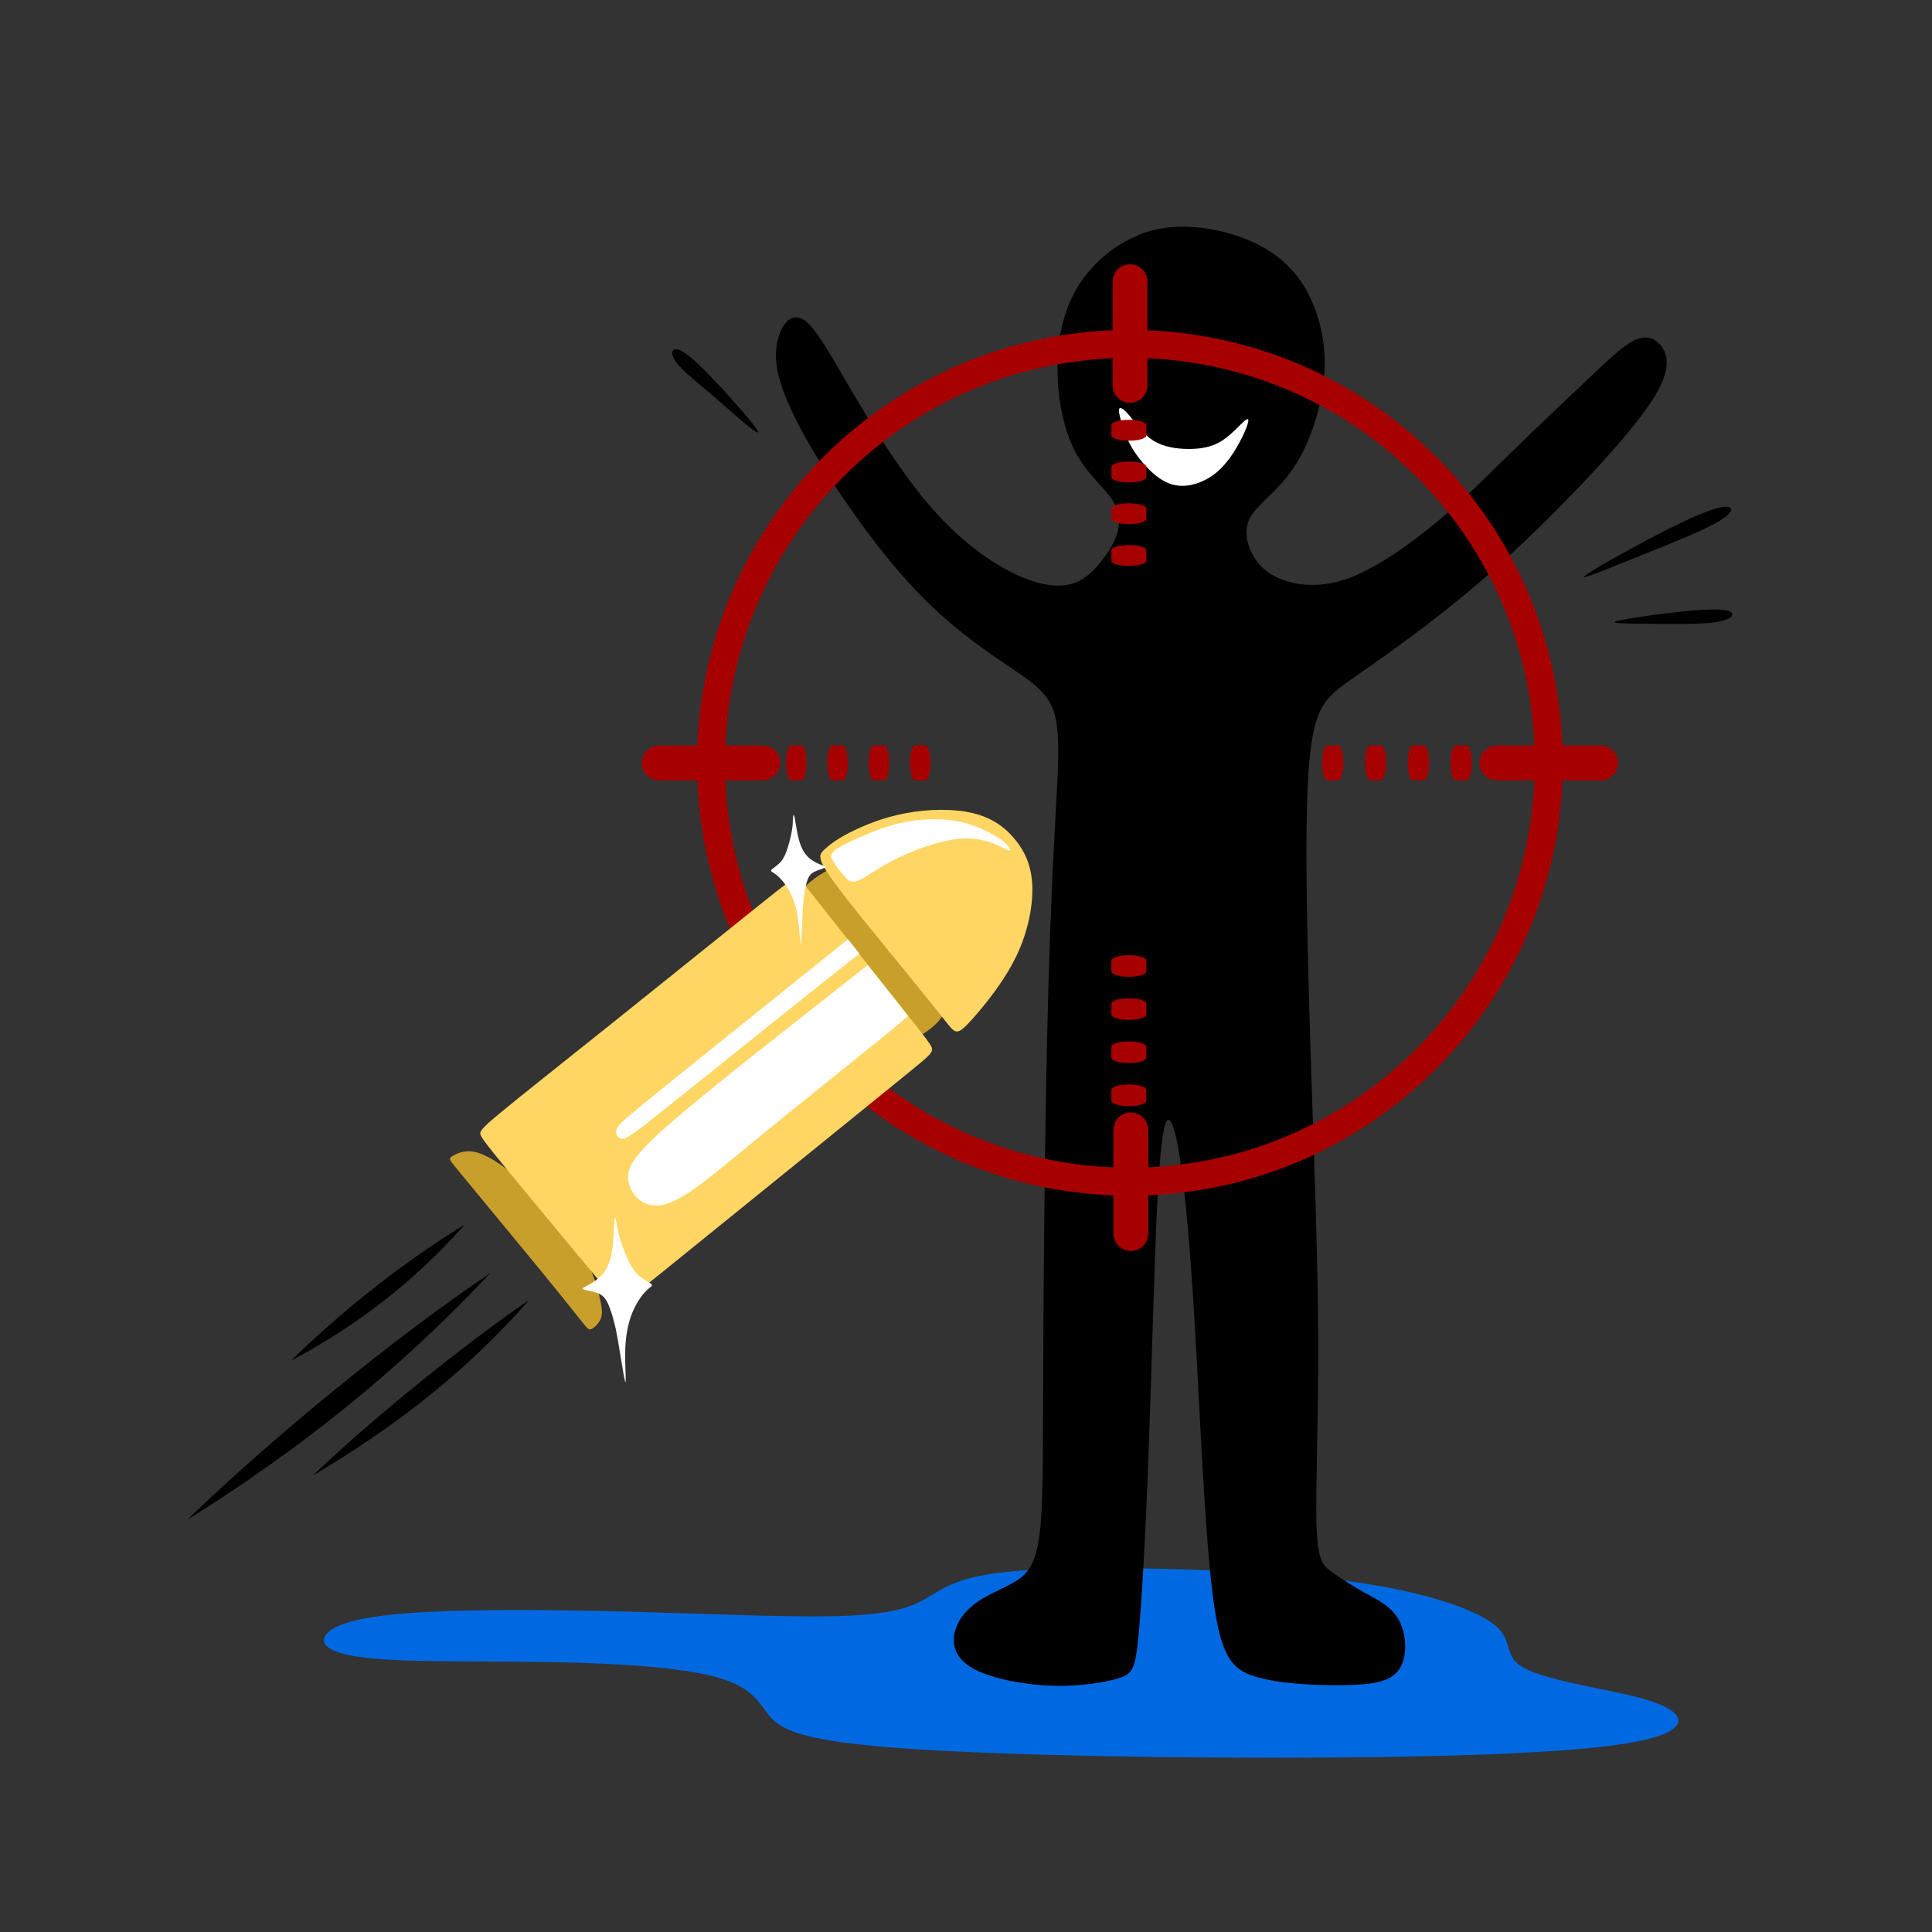 <?xml version="1.0" encoding="UTF-8"?>
<!DOCTYPE svg PUBLIC "-//W3C//DTD SVG 1.1//EN" "http://www.w3.org/Graphics/SVG/1.1/DTD/svg11.dtd">
<!-- Creator: CorelDRAW 2017 -->
<svg xmlns="http://www.w3.org/2000/svg" xml:space="preserve" width="143mm" height="143mm" version="1.1" style="shape-rendering:geometricPrecision; text-rendering:geometricPrecision; image-rendering:optimizeQuality; fill-rule:evenodd; clip-rule:evenodd"
viewBox="0 0 14300 14300"
 xmlns:xlink="http://www.w3.org/1999/xlink">
 <rect x="0" y="0" width="14300" height="14300" fill="#333333" stroke="none"/>
 <defs>
  <style type="text/css">
   <![CDATA[
    .fil7 {fill:none}
    .fil6 {fill:black}
    .fil1 {fill:black}
    .fil0 {fill:#0069E1}
    .fil4 {fill:#C99F2B}
    .fil5 {fill:#FFD663}
    .fil2 {fill:white}
    .fil3 {fill:#A60000;fill-rule:nonzero}
   ]]>
  </style>
 </defs>
 <g id="Слой_x0020_1">
  <path class="fil0" d="M8753 11616c530,16 1036,50 1447,121 411,72 728,182 860,288 132,107 81,210 171,287 90,78 323,129 559,178 236,48 475,94 581,171 107,78 81,187 -410,255 -491,68 -1447,94 -2535,94 -1088,0 -2309,-26 -2958,-87 -649,-61 -727,-158 -798,-255 -71,-97 -136,-194 -381,-258 -245,-65 -672,-97 -1171,-107 -499,-10 -1070,3 -1385,-30 -315,-32 -373,-110 -317,-178 56,-68 227,-126 594,-154 366,-29 928,-29 1519,-15 591,14 1211,43 1605,37 394,-6 562,-48 688,-114 126,-66 210,-156 528,-202 318,-46 871,-47 1401,-31z"/>
  <path class="fil1" d="M8427 1738c181,-72 372,-72 551,-39 178,34 344,101 472,197 128,96 218,221 279,379 61,158 93,348 67,564 -26,216 -110,457 -220,622 -110,165 -246,254 -307,345 -62,91 -49,185 -12,269 37,84 99,159 219,209 119,49 295,73 508,-5 213,-79 463,-259 663,-426 200,-167 350,-321 535,-501 185,-180 404,-388 564,-539 160,-152 260,-247 342,-290 82,-42 146,-31 198,27 53,58 94,162 -35,378 -130,216 -430,544 -706,823 -276,279 -526,509 -787,719 -260,210 -529,400 -707,524 -177,124 -262,180 -313,358 -51,178 -67,477 -68,922 -1,445 15,1036 36,1681 21,646 48,1347 51,1948 2,602 -20,1104 -13,1374 7,270 45,307 109,355 65,48 157,106 254,160 97,53 198,102 252,208 54,107 60,271 -7,362 -67,91 -207,108 -412,111 -205,3 -475,-10 -651,-64 -175,-54 -256,-151 -313,-603 -57,-453 -91,-1261 -124,-1849 -33,-588 -64,-955 -96,-1215 -32,-260 -64,-414 -96,-447 -32,-33 -63,55 -89,512 -26,457 -45,1284 -69,1932 -24,647 -51,1115 -75,1366 -24,251 -44,285 -148,317 -104,32 -291,62 -497,55 -206,-7 -431,-52 -562,-118 -131,-67 -168,-156 -159,-244 9,-88 65,-175 148,-240 82,-64 191,-106 281,-155 89,-49 160,-107 194,-296 35,-189 35,-510 36,-936 1,-426 4,-956 10,-1526 6,-571 16,-1182 31,-1700 15,-518 36,-942 54,-1269 18,-327 33,-557 -10,-708 -43,-151 -145,-222 -333,-349 -188,-127 -464,-310 -759,-637 -295,-327 -611,-798 -783,-1119 -173,-322 -203,-494 -180,-631 23,-137 99,-238 191,-187 92,51 200,255 357,522 157,267 362,598 569,842 206,244 414,401 593,496 179,95 331,128 444,106 113,-22 189,-99 249,-176 61,-77 107,-155 123,-233 17,-78 4,-157 -61,-244 -65,-87 -181,-183 -261,-340 -80,-156 -124,-373 -127,-589 -2,-216 37,-431 142,-610 105,-179 275,-322 456,-394z"/>
  <path class="fil2" d="M8369 3088c42,51 96,129 170,175 75,46 170,59 251,60 81,1 148,-10 204,-34 55,-24 99,-60 143,-102 44,-42 88,-91 100,-84 11,7 -10,68 -50,147 -40,79 -100,176 -177,242 -77,66 -171,102 -251,104 -80,2 -145,-28 -210,-81 -64,-53 -128,-129 -170,-200 -42,-71 -64,-138 -79,-191 -15,-53 -24,-93 -13,-102 11,-9 40,14 82,65z"/>
  <g id="_1995505567680">
   <path class="fil3" d="M8363 2442c885,0 1686,359 2266,938 580,580 938,1381 938,2266 0,885 -359,1686 -938,2266 -580,580 -1381,938 -2266,938 -885,0 -1686,-359 -2266,-938 -580,-580 -938,-1381 -938,-2266 0,-885 359,-1686 938,-2266 580,-580 1381,-938 2266,-938zm2119 1085c-542,-542 -1292,-878 -2119,-878 -828,0 -1577,335 -2119,878 -542,542 -878,1292 -878,2119 0,828 335,1577 878,2119 542,542 1292,878 2119,878 828,0 1577,-335 2119,-878 542,-542 878,-1292 878,-2119 0,-828 -335,-1577 -878,-2119z"/>
   <path class="fil3" d="M4879 5776c-71,0 -129,-58 -129,-129 0,-71 58,-129 129,-129l767 0c71,0 129,58 129,129 0,71 -58,129 -129,129l-767 0z"/>
   <path class="fil3" d="M11080 5776c-71,0 -129,-58 -129,-129 0,-71 58,-129 129,-129l767 0c71,0 129,58 129,129 0,71 -58,129 -129,129l-767 0z"/>
   <path class="fil3" d="M8493 2852c0,71 -58,129 -129,129 -71,0 -129,-58 -129,-129l0 -767c0,-71 58,-129 129,-129 71,0 129,58 129,129l0 767z"/>
   <path class="fil3" d="M8499 9130c0,71 -58,129 -129,129 -71,0 -129,-58 -129,-129l0 -767c0,-71 58,-129 129,-129 71,0 129,58 129,129l0 767z"/>
   <path class="fil3" d="M10855 5776c30,-1 49,-106 35,-193 -7,-41 -20,-65 -35,-66l-79 0c-30,1 -49,106 -35,193 7,41 20,65 35,66l79 0zm-317 0c30,-1 49,-106 35,-193 -7,-41 -20,-65 -35,-66l-79 0c-30,1 -49,106 -35,193 7,41 20,65 35,66l79 0zm-317 0c30,-1 49,-106 35,-193 -7,-41 -20,-65 -35,-66l-79 0c-30,1 -49,106 -35,193 7,41 20,65 35,66l79 0zm-317 0c30,-1 49,-106 35,-193 -7,-41 -20,-65 -35,-66l-79 0c-30,1 -49,106 -35,193 7,41 20,65 35,66l79 0z"/>
   <path class="fil3" d="M6849 5776c29,-1 48,-106 33,-193 -7,-41 -19,-65 -33,-66l-76 0c-29,1 -48,106 -33,193 7,41 19,65 33,66l76 0zm-306 0c29,-1 48,-106 33,-193 -7,-41 -19,-65 -33,-66l-76 0c-29,1 -48,106 -33,193 7,41 19,65 33,66l76 0zm-306 0c29,-1 48,-106 33,-193 -7,-41 -19,-65 -33,-66l-76 0c-29,1 -48,106 -33,193 7,41 19,65 33,66l76 0zm-306 0c29,-1 48,-106 33,-193 -7,-41 -19,-65 -33,-66l-76 0c-29,1 -48,106 -33,193 7,41 19,65 33,66l76 0z"/>
   <path class="fil3" d="M8485 3146c-1,-30 -106,-48 -193,-34 -41,7 -65,20 -66,34l0 77c1,30 106,48 193,34 41,-7 65,-20 66,-34l0 -77zm0 309c-1,-30 -106,-48 -193,-34 -41,7 -65,20 -66,34l0 77c1,30 106,48 193,34 41,-7 65,-20 66,-34l0 -77zm0 309c-1,-30 -106,-48 -193,-34 -41,7 -65,20 -66,34l0 77c1,30 106,48 193,34 41,-7 65,-20 66,-34l0 -77zm0 309c-1,-30 -106,-48 -193,-34 -41,7 -65,20 -66,34l0 77c1,30 106,48 193,34 41,-7 65,-20 66,-34l0 -77z"/>
   <path class="fil3" d="M8485 7110c-1,-31 -106,-50 -193,-35 -41,7 -65,20 -66,35l0 80c1,31 106,50 193,35 41,-7 65,-20 66,-35l0 -80zm0 319c-1,-31 -106,-50 -193,-35 -41,7 -65,20 -66,35l0 80c1,31 106,50 193,35 41,-7 65,-20 66,-35l0 -80zm0 319c-1,-31 -106,-50 -193,-35 -41,7 -65,20 -66,35l0 80c1,31 106,50 193,35 41,-7 65,-20 66,-35l0 -80zm0 319c-1,-31 -106,-50 -193,-35 -41,7 -65,20 -66,35l0 80c1,31 106,50 193,35 41,-7 65,-20 66,-35l0 -80z"/>
  </g>
  <path class="fil4" d="M3355 8553c26,-15 77,-38 142,-30 64,9 142,49 234,116 91,67 196,160 303,274 107,114 215,248 286,377 71,128 105,250 122,329 17,79 18,115 1,149 -17,34 -50,66 -72,71 -22,5 -32,-18 -197,-223 -165,-205 -485,-592 -652,-794 -167,-203 -182,-220 -188,-233 -6,-13 -5,-21 21,-36z"/>
  <path class="fil4" d="M6121 6445c-56,27 -149,96 -185,142 -37,46 -17,70 65,170 83,100 229,278 369,446 140,168 274,328 349,402 76,74 94,63 142,28 48,-35 126,-94 130,-170 4,-76 -66,-169 -207,-341 -141,-172 -353,-422 -470,-556 -116,-133 -137,-149 -193,-122z"/>
  <path class="fil5" d="M6118 6449c68,107 223,300 386,499 162,199 331,406 427,526 96,120 118,154 144,160 27,6 57,-17 141,-113 84,-96 221,-266 307,-445 86,-179 122,-368 118,-514 -5,-146 -50,-250 -121,-340 -71,-90 -168,-166 -313,-202 -145,-36 -338,-33 -508,0 -170,32 -316,94 -415,145 -98,51 -148,91 -182,123 -34,31 -52,54 16,161z"/>
  <path class="fil5" d="M5890 6496c20,-4 31,10 165,179 134,169 391,495 556,703 165,208 238,299 271,349 33,51 26,61 -98,164 -125,103 -367,298 -743,603 -376,305 -886,718 -1150,931 -264,213 -283,225 -312,208 -30,-17 -70,-65 -228,-254 -158,-190 -434,-522 -588,-710 -154,-188 -187,-231 -202,-260 -15,-29 -14,-43 137,-168 151,-125 450,-362 827,-663 377,-302 832,-668 1074,-862 242,-194 272,-215 292,-219z"/>
  <path class="fil2" d="M6424 7142c-231,182 -463,363 -743,585 -280,222 -608,484 -793,652 -185,169 -228,244 -237,309 -9,65 15,121 51,163 36,42 85,70 148,72 63,2 142,-23 273,-113 131,-90 315,-246 554,-442 240,-196 535,-431 718,-579 184,-148 256,-209 327,-269 -100,-126 -200,-252 -300,-378z"/>
  <path class="fil2" d="M6275 6953c-438,352 -876,704 -1150,924 -274,221 -383,310 -451,367 -68,57 -93,81 -105,104 -12,23 -11,43 -2,58 8,14 24,23 42,22 18,0 38,-9 104,-57 66,-48 176,-136 444,-351 268,-214 692,-555 919,-736 227,-181 256,-202 286,-224 -29,-36 -57,-72 -86,-109z"/>
  <path class="fil2" d="M7404 6265c-56,-26 -152,-67 -290,-58 -138,10 -317,71 -455,137 -138,66 -234,138 -292,167 -59,29 -79,15 -110,-18 -31,-33 -71,-84 -91,-119 -20,-35 -20,-53 10,-78 31,-25 92,-56 184,-97 92,-41 213,-91 345,-116 132,-25 275,-25 389,-3 114,22 200,66 256,98 56,32 83,52 101,72 19,20 29,41 26,46 -3,5 -18,-5 -74,-31z"/>
  <path class="fil2" d="M5880 6044c7,29 17,111 33,170 16,60 37,98 65,126 27,28 61,45 89,57 28,11 50,17 40,24 -10,8 -54,18 -82,33 -28,15 -41,35 -52,70 -11,35 -20,86 -26,142 -6,56 -8,116 -10,176 -3,60 -6,118 -8,137 -3,19 -5,-2 -9,-48 -4,-47 -10,-119 -23,-184 -14,-65 -36,-122 -64,-169 -28,-47 -61,-83 -87,-103 -26,-20 -43,-24 -38,-34 6,-10 35,-27 58,-49 23,-21 39,-47 55,-90 16,-43 31,-103 39,-146 8,-43 8,-69 9,-93 1,-24 4,-47 11,-17z"/>
  <path class="fil2" d="M4548 9032c-4,38 -5,143 -17,220 -11,78 -33,129 -63,169 -31,39 -70,66 -104,85 -34,19 -61,29 -47,37 14,8 71,14 108,29 38,15 57,38 77,81 19,43 38,106 54,176 15,70 27,146 39,221 12,75 25,149 31,172 6,24 6,-3 4,-63 -2,-60 -6,-152 2,-236 8,-84 27,-160 55,-223 28,-63 65,-115 94,-144 29,-29 51,-36 43,-49 -9,-12 -48,-29 -80,-53 -32,-24 -57,-54 -84,-106 -26,-52 -55,-126 -71,-180 -16,-53 -20,-86 -26,-116 -5,-30 -12,-58 -16,-20z"/>
  <g id="_1995505565472">
   <path class="fil6" d="M3439 9065c-429,258 -926,650 -1284,1006 489,-260 911,-585 1284,-1006z"/>
  </g>
  <path class="fil7" d="M3439 9065c-200,168 -401,335 -615,503 -214,168 -442,335 -669,503"/>
  <g id="_1995505564928">
   <path class="fil6" d="M3629 9423c-721,486 -1616,1220 -2243,1826 828,-516 1571,-1109 2243,-1826z"/>
  </g>
  <path class="fil7" d="M3629 9423c-344,293 -687,587 -1061,891 -374,304 -778,620 -1182,935"/>
  <g id="_1995505562432">
   <path class="fil6" d="M3916 9623c-494,336 -1181,896 -1601,1299 627,-372 1138,-773 1601,-1299z"/>
  </g>
  <path class="fil7" d="M3916 9623c-236,208 -472,416 -739,632 -267,217 -564,442 -862,667"/>
  <path class="fil1" d="M11808 4210c131,-78 434,-245 637,-342 203,-97 305,-124 347,-116 43,9 26,53 -90,118 -116,65 -330,150 -504,220 -174,70 -307,124 -393,157 -87,32 -128,43 3,-36z"/>
  <path class="fil1" d="M11974 4595c80,-20 376,-61 562,-77 186,-15 261,-5 281,17 20,22 -14,56 -131,72 -118,15 -319,12 -487,10 -169,-2 -305,-2 -225,-22z"/>
  <path class="fil1" d="M5599 3173c-46,-67 -224,-268 -348,-396 -124,-128 -194,-183 -237,-191 -42,-7 -57,33 -6,99 51,66 168,159 257,234 89,75 149,131 221,193 73,62 158,128 112,61z"/>
 </g>
</svg>
